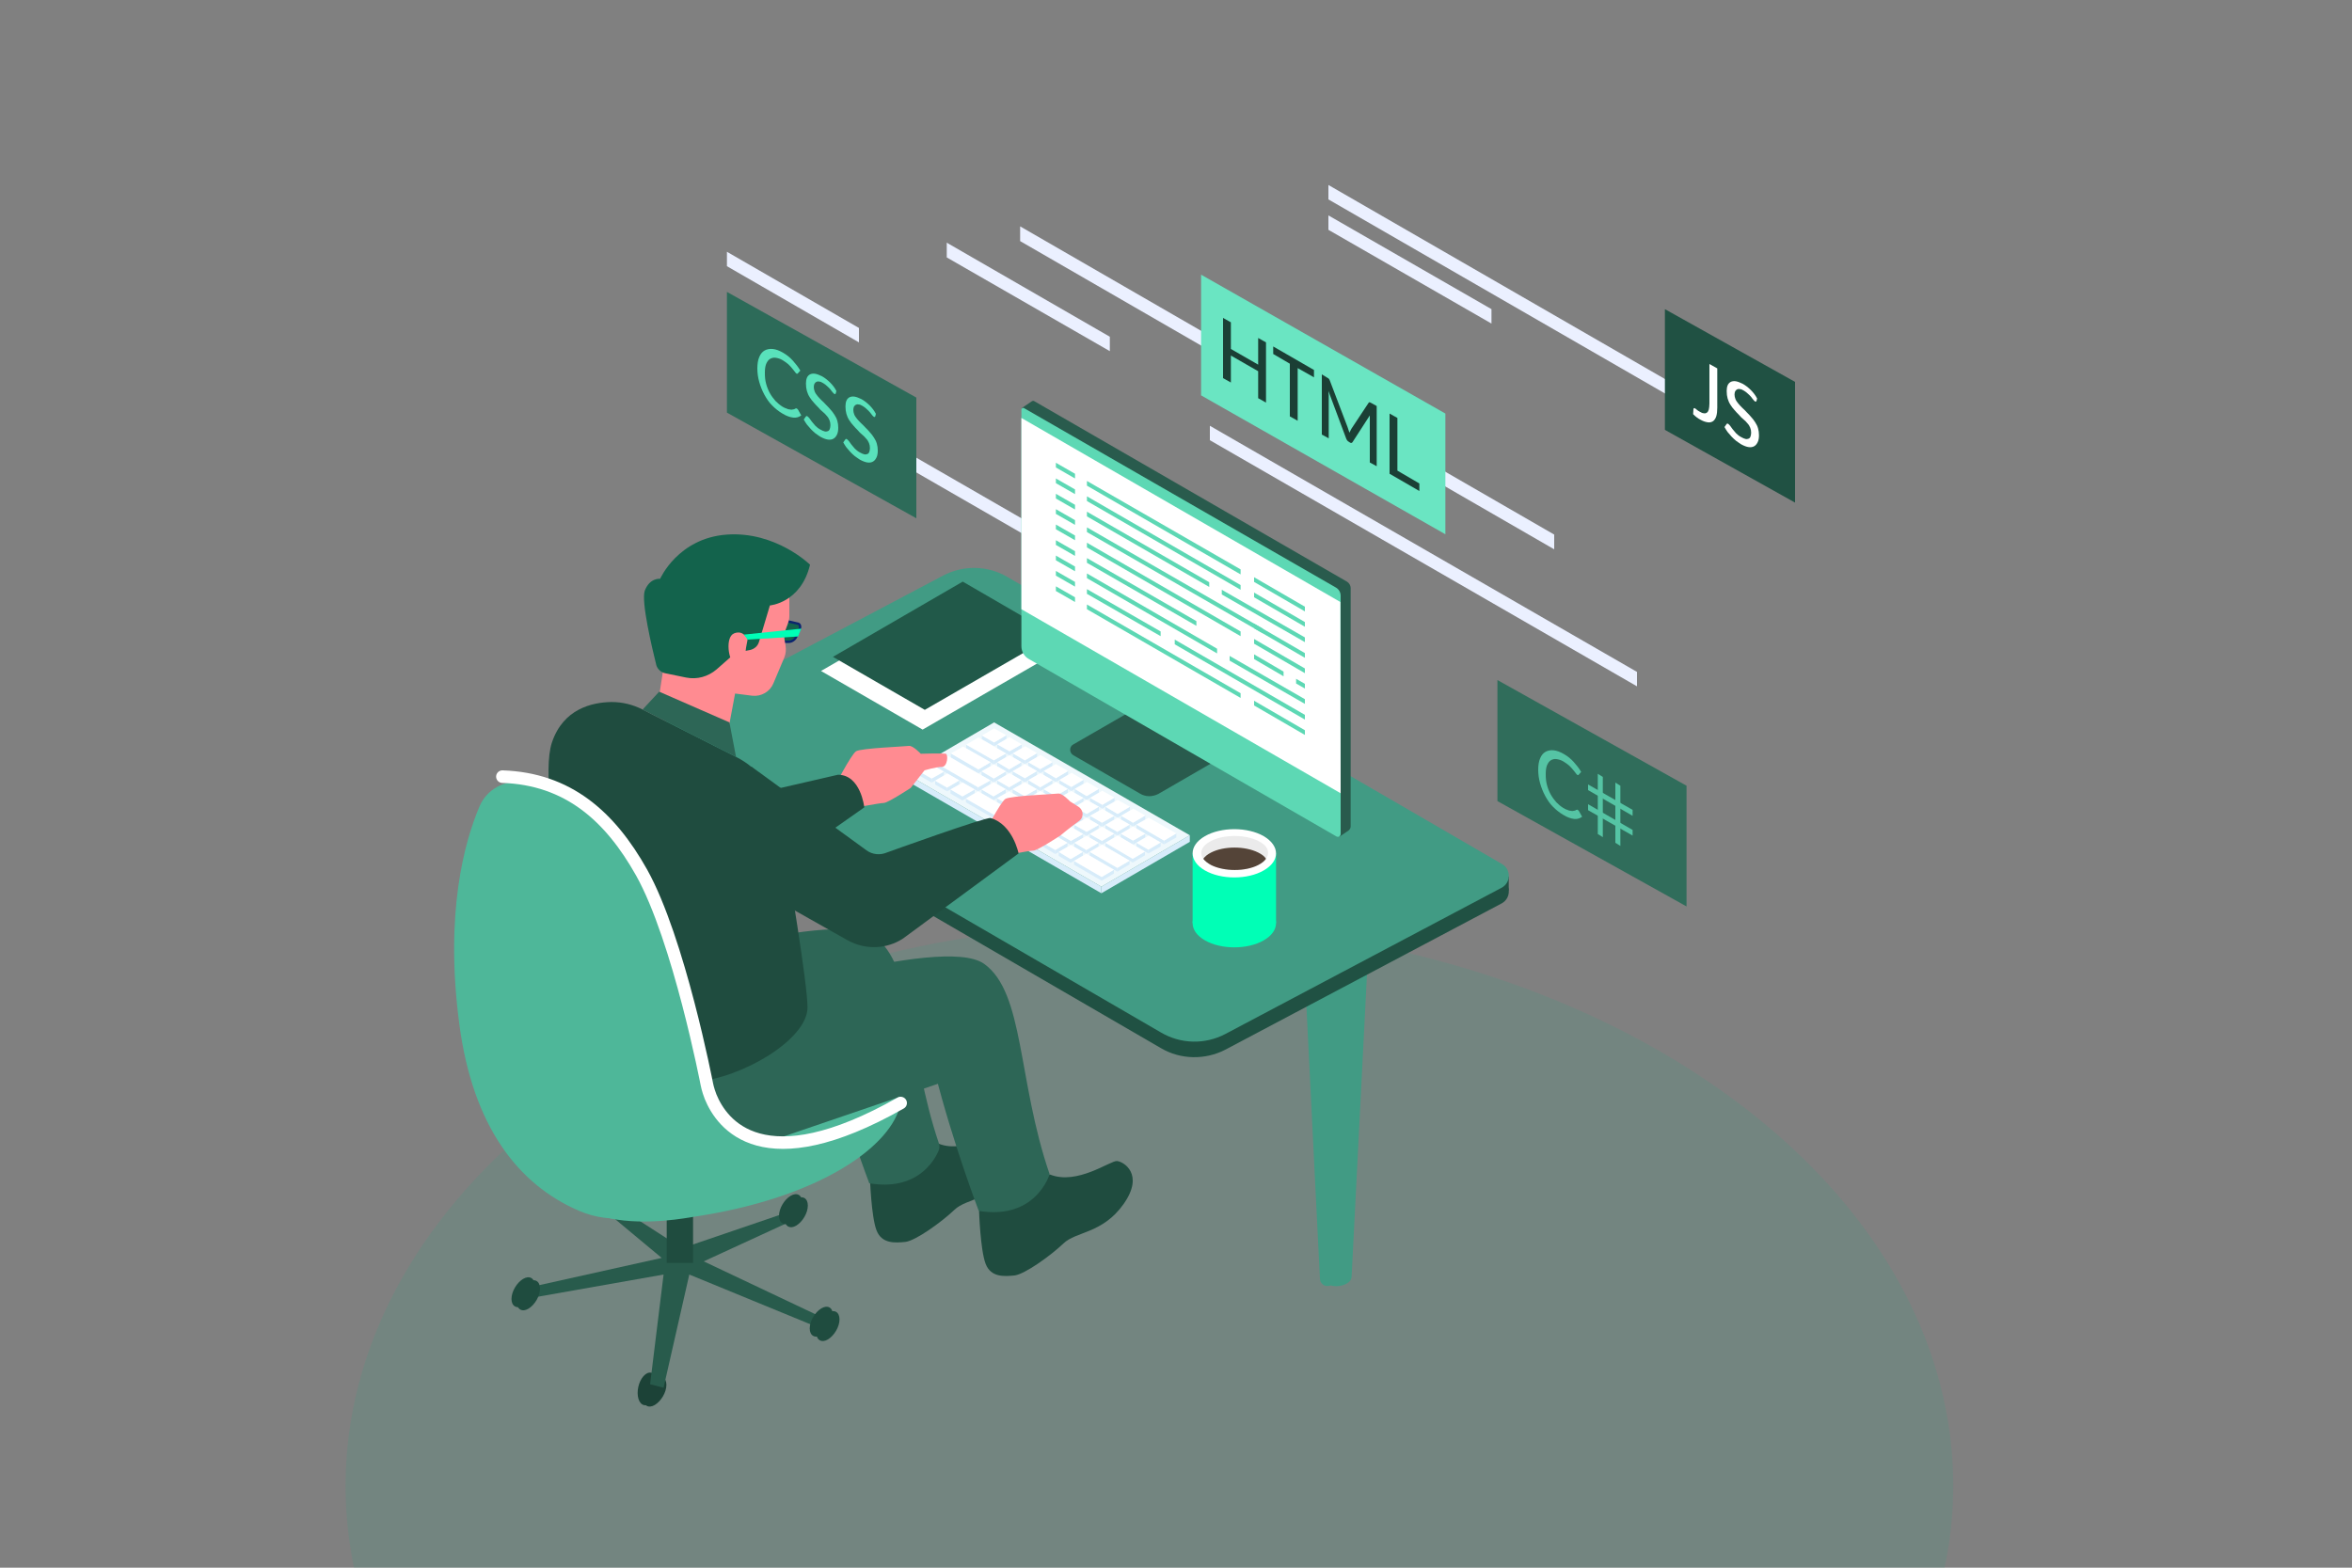 <?xml version="1.0" encoding="utf-8"?>
<!-- Generator: Adobe Illustrator 19.0.0, SVG Export Plug-In . SVG Version: 6.00 Build 0)  -->
<svg version="1.1" id="Objects" xmlns="http://www.w3.org/2000/svg" xmlns:xlink="http://www.w3.org/1999/xlink" x="0px" y="0px"
	 viewBox="0 0 750 500" enable-background="new 0 0 750 500" xml:space="preserve">
<rect x="0" y="0" width="750" height="500" fill="#808080" stroke="none"/>
<path opacity="0.2" fill="#419B84" d="M620.1,500H112.9c-11.3-54.2,12.8-111.3,72.3-153c100.1-70.1,262.4-70.1,362.5,0
	C607.3,388.7,631.5,445.8,620.1,500z"/>
<g>
	<polygon fill="#EBF0FF" points="522,218.9 385.8,140.4 385.8,135.8 522,214.3 	"/>
	<polygon fill="#EBF0FF" points="376.2,199.1 240,120.6 240,115.9 376.2,194.4 	"/>
	<polygon fill="#EBF0FF" points="569.6,147.8 423.6,63.6 423.6,59 569.6,143.2 	"/>
	<polygon fill="#EBF0FF" points="475.6,103.2 423.6,73.3 423.6,68.7 475.6,98.6 	"/>
	<polygon fill="#EBF0FF" points="353.9,112 301.9,82.1 301.9,77.4 353.9,107.4 	"/>
	<polygon fill="#EBF0FF" points="273.9,109.2 231.8,84.9 231.8,80.3 273.9,104.6 	"/>
	<polygon fill="#EBF0FF" points="495.6,175.2 325.3,76.9 325.3,72.2 495.6,170.5 	"/>
</g>
<g>
	<g>
		<path fill="#419B84" d="M415.9,307.1l5,100.8c0,0.8,0.5,1.5,1.1,1.9l0,0c1.6,1,3.7-0.1,3.7-2l0.9-100.1c0-1.2-0.9-2.3-2.1-2.4
			l-5.9-0.7C417.1,304.4,415.8,305.6,415.9,307.1z"/>
		<path fill="#419B84" d="M425.7,305.3l-2.1,103.5c0,2.1,4.5,1.6,6.1,0.4l0.3-0.2c0.6-0.4,1-1.2,1-1.9l5.1-100.3
			c0.1-1.2-0.8-2.3-1.9-2.6l-5.4-1.3C427.2,302.5,425.7,303.7,425.7,305.3z"/>
	</g>
	<g>
		<polygon fill="#205143" points="477.5,278.2 481.1,279.6 481.1,284 477.5,284 		"/>
		<path fill="#205143" d="M370.2,334.3l-164.5-95.5l95-50.2c6.4-3.4,14.2-3.3,20.5,0.4L479,280.6c2.9,1.7,2.8,5.9-0.1,7.5
			l-88.2,46.7C384.3,338.1,376.5,338,370.2,334.3z"/>
		<path fill="#419B84" d="M370.2,329.3l-164.5-95.5l95-50.2c6.4-3.4,14.2-3.3,20.5,0.4L479,275.6c2.9,1.7,2.8,5.9-0.1,7.5
			l-88.2,46.7C384.2,333.2,376.5,333,370.2,329.3z"/>
	</g>
</g>
<g>
	<polygon fill="#D7ECFA" points="379.4,266.4 379.4,268.5 351.2,284.9 351.2,282.8 	"/>
	<polygon fill="#D7ECFA" points="351.2,282.8 351.2,284.9 288.9,248.9 288.9,246.8 	"/>
	<polygon fill="#EEF8FC" points="379.4,266.4 351.2,282.8 288.9,246.8 317,230.4 	"/>
	<g>
		<g enable-background="new    ">
			<g>
				<polygon fill="#D7ECFA" points="320.9,234.5 320.9,235.8 317,238 317,236.8 				"/>
			</g>
			<g>
				<polygon fill="#D7ECFA" points="317,236.8 317,238 313.1,235.8 313.1,234.6 				"/>
			</g>
			<g>
				<polygon fill="#FFFFFF" points="320.9,234.5 317,236.8 313.1,234.6 317,232.3 				"/>
			</g>
		</g>
		<g enable-background="new    ">
			<g>
				<polygon fill="#D7ECFA" points="325.8,237.4 325.8,238.6 321.9,240.9 321.9,239.6 				"/>
			</g>
			<g>
				<polygon fill="#D7ECFA" points="321.9,239.6 321.9,240.9 318,238.7 318,237.4 				"/>
			</g>
			<g>
				<polygon fill="#FFFFFF" points="325.8,237.4 321.9,239.6 318,237.4 321.9,235.1 				"/>
			</g>
		</g>
		<g enable-background="new    ">
			<g>
				<polygon fill="#D7ECFA" points="330.7,240.2 330.7,241.5 326.8,243.7 326.8,242.5 				"/>
			</g>
			<g>
				<polygon fill="#D7ECFA" points="326.8,242.5 326.8,243.7 323,241.5 323,240.3 				"/>
			</g>
			<g>
				<polygon fill="#FFFFFF" points="330.7,240.2 326.8,242.5 323,240.3 326.9,238 				"/>
			</g>
		</g>
		<g enable-background="new    ">
			<g>
				<polygon fill="#D7ECFA" points="335.6,243.1 335.6,244.3 331.7,246.6 331.7,245.3 				"/>
			</g>
			<g>
				<polygon fill="#D7ECFA" points="331.7,245.3 331.7,246.6 327.9,244.3 327.9,243.1 				"/>
			</g>
			<g>
				<polygon fill="#FFFFFF" points="335.6,243.1 331.7,245.3 327.9,243.1 331.8,240.8 				"/>
			</g>
		</g>
		<g enable-background="new    ">
			<g>
				<polygon fill="#D7ECFA" points="340.6,245.9 340.6,247.1 336.7,249.4 336.7,248.2 				"/>
			</g>
			<g>
				<polygon fill="#D7ECFA" points="336.7,248.2 336.7,249.4 332.8,247.2 332.8,245.9 				"/>
			</g>
			<g>
				<polygon fill="#FFFFFF" points="340.6,245.9 336.7,248.2 332.8,245.9 336.7,243.7 				"/>
			</g>
		</g>
		<g enable-background="new    ">
			<g>
				<polygon fill="#D7ECFA" points="345.5,248.7 345.5,250 341.6,252.3 341.6,251 				"/>
			</g>
			<g>
				<polygon fill="#D7ECFA" points="341.6,251 341.6,252.3 337.8,250 337.8,248.8 				"/>
			</g>
			<g>
				<polygon fill="#FFFFFF" points="345.5,248.7 341.6,251 337.8,248.8 341.7,246.5 				"/>
			</g>
		</g>
		<g enable-background="new    ">
			<g>
				<polygon fill="#D7ECFA" points="350.4,251.6 350.4,252.8 346.5,255.1 346.5,253.9 				"/>
			</g>
			<g>
				<polygon fill="#D7ECFA" points="346.5,253.9 346.5,255.1 342.7,252.9 342.7,251.6 				"/>
			</g>
			<g>
				<polygon fill="#FFFFFF" points="350.4,251.6 346.5,253.9 342.7,251.6 346.6,249.4 				"/>
			</g>
		</g>
		<g enable-background="new    ">
			<g>
				<polygon fill="#D7ECFA" points="355.4,254.4 355.4,255.7 351.5,257.9 351.5,256.7 				"/>
			</g>
			<g>
				<polygon fill="#D7ECFA" points="351.5,256.7 351.5,257.9 347.6,255.7 347.6,254.5 				"/>
			</g>
			<g>
				<polygon fill="#FFFFFF" points="355.4,254.4 351.5,256.7 347.6,254.5 351.5,252.2 				"/>
			</g>
		</g>
		<g enable-background="new    ">
			<g>
				<polygon fill="#D7ECFA" points="360.3,257.3 360.3,258.5 356.4,260.8 356.4,259.6 				"/>
			</g>
			<g>
				<polygon fill="#D7ECFA" points="356.4,259.6 356.4,260.8 352.5,258.6 352.5,257.3 				"/>
			</g>
			<g>
				<polygon fill="#FFFFFF" points="360.3,257.3 356.4,259.6 352.5,257.3 356.4,255.1 				"/>
			</g>
		</g>
		<g enable-background="new    ">
			<g>
				<polygon fill="#D7ECFA" points="365.2,260.1 365.2,261.4 361.3,263.6 361.3,262.4 				"/>
			</g>
			<g>
				<polygon fill="#D7ECFA" points="361.3,262.4 361.3,263.6 357.5,261.4 357.5,260.2 				"/>
			</g>
			<g>
				<polygon fill="#FFFFFF" points="365.2,260.1 361.3,262.4 357.5,260.2 361.4,257.9 				"/>
			</g>
		</g>
		<g enable-background="new    ">
			<g>
				<polygon fill="#D7ECFA" points="375.1,265.8 375.1,267.1 371.2,269.3 371.2,268.1 				"/>
			</g>
			<g>
				<polygon fill="#D7ECFA" points="371.2,268.1 371.2,269.3 362.4,264.3 362.4,263 				"/>
			</g>
			<g>
				<polygon fill="#FFFFFF" points="375.1,265.8 371.2,268.1 362.4,263 366.3,260.8 				"/>
			</g>
		</g>
		<g enable-background="new    ">
			<g>
				<polygon fill="#D7ECFA" points="320.8,240.3 320.8,241.5 316.9,243.8 316.9,242.5 				"/>
			</g>
			<g>
				<polygon fill="#D7ECFA" points="316.9,242.5 316.9,243.8 308.1,238.7 308.1,237.5 				"/>
			</g>
			<g>
				<polygon fill="#FFFFFF" points="320.8,240.3 316.9,242.5 308.1,237.5 312,235.2 				"/>
			</g>
		</g>
		<g enable-background="new    ">
			<g>
				<polygon fill="#D7ECFA" points="325.7,243.1 325.7,244.3 321.8,246.6 321.8,245.4 				"/>
			</g>
			<g>
				<polygon fill="#D7ECFA" points="321.8,245.4 321.8,246.6 318,244.4 318,243.1 				"/>
			</g>
			<g>
				<polygon fill="#FFFFFF" points="325.7,243.1 321.8,245.4 318,243.1 321.9,240.9 				"/>
			</g>
		</g>
		<g enable-background="new    ">
			<g>
				<polygon fill="#D7ECFA" points="330.7,245.9 330.7,247.2 326.8,249.5 326.8,248.2 				"/>
			</g>
			<g>
				<polygon fill="#D7ECFA" points="326.8,248.2 326.8,249.5 322.9,247.2 322.9,246 				"/>
			</g>
			<g>
				<polygon fill="#FFFFFF" points="330.7,245.9 326.8,248.2 322.9,246 326.8,243.7 				"/>
			</g>
		</g>
		<g enable-background="new    ">
			<g>
				<polygon fill="#D7ECFA" points="335.6,248.8 335.6,250 331.7,252.3 331.7,251.1 				"/>
			</g>
			<g>
				<polygon fill="#D7ECFA" points="331.7,251.1 331.7,252.3 327.9,250.1 327.9,248.8 				"/>
			</g>
			<g>
				<polygon fill="#FFFFFF" points="335.6,248.8 331.7,251.1 327.9,248.8 331.8,246.6 				"/>
			</g>
		</g>
		<g enable-background="new    ">
			<g>
				<polygon fill="#D7ECFA" points="340.5,251.6 340.5,252.9 336.6,255.1 336.6,253.9 				"/>
			</g>
			<g>
				<polygon fill="#D7ECFA" points="336.6,253.9 336.6,255.1 332.8,252.9 332.8,251.7 				"/>
			</g>
			<g>
				<polygon fill="#FFFFFF" points="340.5,251.6 336.6,253.9 332.8,251.7 336.7,249.4 				"/>
			</g>
		</g>
		<g enable-background="new    ">
			<g>
				<polygon fill="#D7ECFA" points="345.5,254.5 345.5,255.7 341.6,258 341.6,256.7 				"/>
			</g>
			<g>
				<polygon fill="#D7ECFA" points="341.6,256.7 341.6,258 337.7,255.8 337.7,254.5 				"/>
			</g>
			<g>
				<polygon fill="#FFFFFF" points="345.5,254.5 341.6,256.7 337.7,254.5 341.6,252.3 				"/>
			</g>
		</g>
		<g enable-background="new    ">
			<g>
				<polygon fill="#D7ECFA" points="350.4,257.3 350.4,258.6 346.5,260.8 346.5,259.6 				"/>
			</g>
			<g>
				<polygon fill="#D7ECFA" points="346.5,259.6 346.5,260.8 342.6,258.6 342.6,257.4 				"/>
			</g>
			<g>
				<polygon fill="#FFFFFF" points="350.4,257.3 346.5,259.6 342.6,257.4 346.5,255.1 				"/>
			</g>
		</g>
		<g enable-background="new    ">
			<g>
				<polygon fill="#D7ECFA" points="355.3,260.2 355.3,261.4 351.4,263.7 351.4,262.4 				"/>
			</g>
			<g>
				<polygon fill="#D7ECFA" points="351.4,262.4 351.4,263.7 347.6,261.5 347.6,260.2 				"/>
			</g>
			<g>
				<polygon fill="#FFFFFF" points="355.3,260.2 351.4,262.4 347.6,260.2 351.5,258 				"/>
			</g>
		</g>
		<g enable-background="new    ">
			<g>
				<polygon fill="#D7ECFA" points="360.2,263 360.2,264.3 356.3,266.5 356.3,265.3 				"/>
			</g>
			<g>
				<polygon fill="#D7ECFA" points="356.3,265.3 356.3,266.5 352.5,264.3 352.5,263.1 				"/>
			</g>
			<g>
				<polygon fill="#FFFFFF" points="360.2,263 356.3,265.3 352.5,263.1 356.4,260.8 				"/>
			</g>
		</g>
		<g enable-background="new    ">
			<g>
				<polygon fill="#D7ECFA" points="365.2,265.9 365.2,267.1 361.3,269.4 361.3,268.1 				"/>
			</g>
			<g>
				<polygon fill="#D7ECFA" points="361.3,268.1 361.3,269.4 357.4,267.1 357.4,265.9 				"/>
			</g>
			<g>
				<polygon fill="#FFFFFF" points="365.2,265.9 361.3,268.1 357.4,265.9 361.3,263.6 				"/>
			</g>
		</g>
		<g enable-background="new    ">
			<g>
				<polygon fill="#D7ECFA" points="370.1,268.7 370.1,270 366.2,272.2 366.2,271 				"/>
			</g>
			<g>
				<polygon fill="#D7ECFA" points="366.2,271 366.2,272.2 362.4,270 362.4,268.8 				"/>
			</g>
			<g>
				<polygon fill="#FFFFFF" points="370.1,268.7 366.2,271 362.4,268.8 366.3,266.5 				"/>
			</g>
		</g>
		<g enable-background="new    ">
			<g>
				<polygon fill="#D7ECFA" points="315.9,243.1 315.8,244.4 311.9,246.7 312,245.4 				"/>
			</g>
			<g>
				<polygon fill="#D7ECFA" points="312,245.4 311.9,246.7 303.2,241.6 303.2,240.3 				"/>
			</g>
			<g>
				<polygon fill="#FFFFFF" points="315.9,243.1 312,245.4 303.2,240.3 307.1,238.1 				"/>
			</g>
		</g>
		<g enable-background="new    ">
			<g>
				<polygon fill="#D7ECFA" points="320.8,246 320.8,247.2 316.9,249.5 316.9,248.3 				"/>
			</g>
			<g>
				<polygon fill="#D7ECFA" points="316.9,248.3 316.9,249.5 313,247.3 313,246 				"/>
			</g>
			<g>
				<polygon fill="#FFFFFF" points="320.8,246 316.9,248.3 313,246 316.9,243.8 				"/>
			</g>
		</g>
		<g enable-background="new    ">
			<g>
				<polygon fill="#D7ECFA" points="325.7,248.8 325.7,250.1 321.8,252.3 321.8,251.1 				"/>
			</g>
			<g>
				<polygon fill="#D7ECFA" points="321.8,251.1 321.8,252.3 318,250.1 318,248.9 				"/>
			</g>
			<g>
				<polygon fill="#FFFFFF" points="325.7,248.8 321.8,251.1 318,248.9 321.9,246.6 				"/>
			</g>
		</g>
		<g enable-background="new    ">
			<g>
				<polygon fill="#D7ECFA" points="330.6,251.7 330.6,252.9 326.7,255.2 326.7,253.9 				"/>
			</g>
			<g>
				<polygon fill="#D7ECFA" points="326.7,253.9 326.7,255.2 322.9,253 322.9,251.7 				"/>
			</g>
			<g>
				<polygon fill="#FFFFFF" points="330.6,251.7 326.7,253.9 322.9,251.7 326.8,249.5 				"/>
			</g>
		</g>
		<g enable-background="new    ">
			<g>
				<polygon fill="#D7ECFA" points="335.6,254.5 335.6,255.8 331.7,258 331.7,256.8 				"/>
			</g>
			<g>
				<polygon fill="#D7ECFA" points="331.7,256.8 331.7,258 327.8,255.8 327.8,254.6 				"/>
			</g>
			<g>
				<polygon fill="#FFFFFF" points="335.6,254.5 331.7,256.8 327.8,254.6 331.7,252.3 				"/>
			</g>
		</g>
		<g enable-background="new    ">
			<g>
				<polygon fill="#D7ECFA" points="340.5,257.4 340.5,258.6 336.6,260.9 336.6,259.6 				"/>
			</g>
			<g>
				<polygon fill="#D7ECFA" points="336.6,259.6 336.6,260.9 332.7,258.7 332.7,257.4 				"/>
			</g>
			<g>
				<polygon fill="#FFFFFF" points="340.5,257.4 336.6,259.6 332.7,257.4 336.6,255.1 				"/>
			</g>
		</g>
		<g enable-background="new    ">
			<g>
				<polygon fill="#D7ECFA" points="345.4,260.2 345.4,261.5 341.5,263.7 341.5,262.5 				"/>
			</g>
			<g>
				<polygon fill="#D7ECFA" points="341.5,262.5 341.5,263.7 337.7,261.5 337.7,260.3 				"/>
			</g>
			<g>
				<polygon fill="#FFFFFF" points="345.4,260.2 341.5,262.5 337.7,260.3 341.6,258 				"/>
			</g>
		</g>
		<g enable-background="new    ">
			<g>
				<polygon fill="#D7ECFA" points="350.4,263.1 350.3,264.3 346.4,266.6 346.5,265.3 				"/>
			</g>
			<g>
				<polygon fill="#D7ECFA" points="346.5,265.3 346.4,266.6 342.6,264.3 342.6,263.1 				"/>
			</g>
			<g>
				<polygon fill="#FFFFFF" points="350.4,263.1 346.5,265.3 342.6,263.1 346.5,260.8 				"/>
			</g>
		</g>
		<g enable-background="new    ">
			<g>
				<polygon fill="#D7ECFA" points="355.3,265.9 355.3,267.1 351.4,269.4 351.4,268.2 				"/>
			</g>
			<g>
				<polygon fill="#D7ECFA" points="351.4,268.2 351.4,269.4 347.5,267.2 347.5,266 				"/>
			</g>
			<g>
				<polygon fill="#FFFFFF" points="355.3,265.9 351.4,268.2 347.5,266 351.4,263.7 				"/>
			</g>
		</g>
		<g enable-background="new    ">
			<g>
				<polygon fill="#D7ECFA" points="365.1,271.6 365.1,272.8 361.2,275.1 361.2,273.9 				"/>
			</g>
			<g>
				<polygon fill="#D7ECFA" points="361.2,273.9 361.2,275.1 352.5,270 352.5,268.8 				"/>
			</g>
			<g>
				<polygon fill="#FFFFFF" points="365.1,271.6 361.2,273.9 352.5,268.8 356.4,266.5 				"/>
			</g>
		</g>
		<g enable-background="new    ">
			<g>
				<polygon fill="#D7ECFA" points="315.8,248.9 315.8,250.1 311.9,252.4 311.9,251.1 				"/>
			</g>
			<g>
				<polygon fill="#D7ECFA" points="311.9,251.1 311.9,252.4 298.2,244.5 298.2,243.2 				"/>
			</g>
			<g>
				<polygon fill="#FFFFFF" points="315.8,248.9 311.9,251.1 298.2,243.2 302.1,241 				"/>
			</g>
		</g>
		<g enable-background="new    ">
			<g>
				<polygon fill="#D7ECFA" points="320.7,251.7 320.7,253 316.8,255.2 316.8,254 				"/>
			</g>
			<g>
				<polygon fill="#D7ECFA" points="316.8,254 316.8,255.2 313,253 313,251.8 				"/>
			</g>
			<g>
				<polygon fill="#FFFFFF" points="320.7,251.7 316.8,254 313,251.8 316.9,249.5 				"/>
			</g>
		</g>
		<g enable-background="new    ">
			<g>
				<polygon fill="#D7ECFA" points="325.7,254.6 325.7,255.8 321.8,258.1 321.8,256.8 				"/>
			</g>
			<g>
				<polygon fill="#D7ECFA" points="321.8,256.8 321.8,258.1 317.9,255.9 317.9,254.6 				"/>
			</g>
			<g>
				<polygon fill="#FFFFFF" points="325.7,254.6 321.8,256.8 317.9,254.6 321.8,252.4 				"/>
			</g>
		</g>
		<g enable-background="new    ">
			<g>
				<polygon fill="#D7ECFA" points="330.6,257.4 330.6,258.7 326.7,260.9 326.7,259.7 				"/>
			</g>
			<g>
				<polygon fill="#D7ECFA" points="326.7,259.7 326.7,260.9 322.8,258.7 322.8,257.5 				"/>
			</g>
			<g>
				<polygon fill="#FFFFFF" points="330.6,257.4 326.7,259.7 322.8,257.5 326.7,255.2 				"/>
			</g>
		</g>
		<g enable-background="new    ">
			<g>
				<polygon fill="#D7ECFA" points="335.5,260.3 335.5,261.5 331.6,263.8 331.6,262.5 				"/>
			</g>
			<g>
				<polygon fill="#D7ECFA" points="331.6,262.5 331.6,263.8 327.8,261.6 327.8,260.3 				"/>
			</g>
			<g>
				<polygon fill="#FFFFFF" points="335.5,260.3 331.6,262.5 327.8,260.3 331.7,258 				"/>
			</g>
		</g>
		<g enable-background="new    ">
			<g>
				<polygon fill="#D7ECFA" points="340.4,263.1 340.4,264.4 336.5,266.6 336.5,265.4 				"/>
			</g>
			<g>
				<polygon fill="#D7ECFA" points="336.5,265.4 336.5,266.6 332.7,264.4 332.7,263.2 				"/>
			</g>
			<g>
				<polygon fill="#FFFFFF" points="340.4,263.1 336.5,265.4 332.7,263.2 336.6,260.9 				"/>
			</g>
		</g>
		<g enable-background="new    ">
			<g>
				<polygon fill="#D7ECFA" points="345.4,266 345.4,267.2 341.5,269.5 341.5,268.2 				"/>
			</g>
			<g>
				<polygon fill="#D7ECFA" points="341.5,268.2 341.5,269.5 337.6,267.2 337.6,266 				"/>
			</g>
			<g>
				<polygon fill="#FFFFFF" points="345.4,266 341.5,268.2 337.6,266 341.5,263.7 				"/>
			</g>
		</g>
		<g enable-background="new    ">
			<g>
				<polygon fill="#D7ECFA" points="350.3,268.8 350.3,270 346.4,272.3 346.4,271.1 				"/>
			</g>
			<g>
				<polygon fill="#D7ECFA" points="346.4,271.1 346.4,272.3 342.5,270.1 342.6,268.8 				"/>
			</g>
			<g>
				<polygon fill="#FFFFFF" points="350.3,268.8 346.4,271.1 342.6,268.8 346.5,266.6 				"/>
			</g>
		</g>
		<g enable-background="new    ">
			<g>
				<polygon fill="#D7ECFA" points="360.2,274.5 360.2,275.7 356.3,278 356.3,276.8 				"/>
			</g>
			<g>
				<polygon fill="#D7ECFA" points="356.3,276.8 356.3,278 347.5,272.9 347.5,271.7 				"/>
			</g>
			<g>
				<polygon fill="#FFFFFF" points="360.2,274.5 356.3,276.8 347.5,271.7 351.4,269.4 				"/>
			</g>
		</g>
		<g enable-background="new    ">
			<g>
				<polygon fill="#D7ECFA" points="301,246.1 301,247.3 297.1,249.6 297.1,248.3 				"/>
			</g>
			<g>
				<polygon fill="#D7ECFA" points="297.1,248.3 297.1,249.6 293.2,247.4 293.2,246.1 				"/>
			</g>
			<g>
				<polygon fill="#FFFFFF" points="301,246.1 297.1,248.3 293.2,246.1 297.1,243.9 				"/>
			</g>
		</g>
		<g enable-background="new    ">
			<g>
				<polygon fill="#D7ECFA" points="305.9,248.9 305.9,250.2 302,252.4 302,251.2 				"/>
			</g>
			<g>
				<polygon fill="#D7ECFA" points="302,251.2 302,252.4 298.2,250.2 298.2,249 				"/>
			</g>
			<g>
				<polygon fill="#FFFFFF" points="305.9,248.9 302,251.2 298.2,249 302.1,246.7 				"/>
			</g>
		</g>
		<g enable-background="new    ">
			<g>
				<polygon fill="#D7ECFA" points="310.8,251.8 310.8,253 306.9,255.3 306.9,254 				"/>
			</g>
			<g>
				<polygon fill="#D7ECFA" points="306.9,254 306.9,255.3 303.1,253.1 303.1,251.8 				"/>
			</g>
			<g>
				<polygon fill="#FFFFFF" points="310.8,251.8 306.9,254 303.1,251.8 307,249.6 				"/>
			</g>
		</g>
		<g enable-background="new    ">
			<g>
				<polygon fill="#D7ECFA" points="335.5,266 335.5,267.2 331.6,269.5 331.6,268.3 				"/>
			</g>
			<g>
				<polygon fill="#D7ECFA" points="331.6,268.3 331.6,269.5 308,255.9 308,254.7 				"/>
			</g>
			<g>
				<polygon fill="#FFFFFF" points="335.5,266 331.6,268.3 308,254.7 311.9,252.4 				"/>
			</g>
		</g>
		<g enable-background="new    ">
			<g>
				<polygon fill="#D7ECFA" points="340.4,268.8 340.4,270.1 336.5,272.4 336.5,271.1 				"/>
			</g>
			<g>
				<polygon fill="#D7ECFA" points="336.5,271.1 336.5,272.4 332.7,270.1 332.7,268.9 				"/>
			</g>
			<g>
				<polygon fill="#FFFFFF" points="340.4,268.8 336.5,271.1 332.7,268.9 336.6,266.6 				"/>
			</g>
		</g>
		<g enable-background="new    ">
			<g>
				<polygon fill="#D7ECFA" points="345.3,271.7 345.3,272.9 341.4,275.2 341.4,274 				"/>
			</g>
			<g>
				<polygon fill="#D7ECFA" points="341.4,274 341.4,275.2 337.6,273 337.6,271.7 				"/>
			</g>
			<g>
				<polygon fill="#FFFFFF" points="345.3,271.7 341.4,274 337.6,271.7 341.5,269.5 				"/>
			</g>
		</g>
		<g enable-background="new    ">
			<g>
				<polygon fill="#D7ECFA" points="355.2,277.4 355.2,278.6 351.3,280.9 351.3,279.7 				"/>
			</g>
			<g>
				<polygon fill="#D7ECFA" points="351.3,279.7 351.3,280.9 342.5,275.8 342.5,274.6 				"/>
			</g>
			<g>
				<polygon fill="#FFFFFF" points="355.2,277.4 351.3,279.7 342.5,274.6 346.4,272.3 				"/>
			</g>
		</g>
	</g>
</g>
<g>
	<path fill="#00FFB6" d="M403,299.9c-5.2,3-13.6,3-18.8,0c-5.2-3-5.2-7.9,0-10.9c5.2-3,13.6-3,18.8,0
		C408.2,292,408.2,296.9,403,299.9z"/>
	<rect x="380.3" y="272.2" fill="#00FFB6" width="26.6" height="22.2"/>
	<path fill="#FFFFFF" d="M403,277.6c-5.2,3-13.6,3-18.8,0c-5.2-3-5.2-7.9,0-10.9c5.2-3,13.6-3,18.8,0
		C408.2,269.8,408.2,274.6,403,277.6z"/>
	<path fill="#EBEBEB" d="M403.7,273.9c-0.5,0.7-1.3,1.4-2.5,2c-4.1,2.1-10.8,2.1-15,0c-1.1-0.6-2-1.3-2.5-2
		c-1.4-1.9-0.5-4.2,2.5-5.7c4.1-2.1,10.8-2.1,15,0C404.3,269.7,405.1,271.9,403.7,273.9z"/>
	<path fill="#544438" d="M403.7,273.9c-0.5,0.7-1.3,1.4-2.5,2c-4.1,2.1-10.8,2.1-15,0c-1.1-0.6-2-1.3-2.5-2c0.5-0.7,1.3-1.4,2.5-2
		c4.1-2.1,10.8-2.1,15,0C402.4,272.5,403.2,273.1,403.7,273.9z"/>
</g>
<g>
	<polygon fill="#FFFFFF" points="294.2,232.7 261.8,214 307.7,187.5 340.1,206.2 	"/>
	<polygon fill="#215949" points="294.9,226.4 265.6,209.5 307,185.5 336.3,202.5 	"/>
</g>
<g>
	<polygon fill="#419B84" points="360.7,169.8 360.7,174.8 372.1,181.2 372.1,175.5 	"/>
	<g>
		<path fill="#295B4D" d="M363.5,253.1l-21.2-12.2c-1.4-0.8-1.4-2.8,0-3.5l24.1-13.9l27.2,15.7l-24.2,14
			C367.5,254.2,365.3,254.2,363.5,253.1z"/>
		<g>
			<path fill="#295B4D" d="M329,128l-3.1,2.1l3,76.6l98.3,60.1l2.8-1.9c0.4-0.3,0.7-0.8,0.7-1.3v-76c0-0.9-0.5-1.7-1.2-2.1
				L329.9,128C329.6,127.8,329.3,127.8,329,128z"/>
			<g>
				<path fill="#5DD8B4" d="M426,187.4c0.9,0.5,1.5,1.5,1.5,2.6v76c0,0.7-0.7,1.1-1.3,0.8l-98.1-56.6c-1.5-0.8-2.4-2.4-2.4-4.1
					v-75.4c0-0.5,0.5-0.8,0.9-0.5"/>
				<polygon fill="#FFFFFF" points="325.7,194.3 325.7,133.3 427.4,192 427.5,253 				"/>
				<polygon fill="#5DD8B4" points="342.8,152.6 336.7,149.1 336.7,147.6 342.8,151.1 				"/>
				<polygon fill="#5DD8B4" points="395.6,183.2 346.6,154.9 346.6,153.4 395.6,181.6 				"/>
				<polygon fill="#5DD8B4" points="416.1,195 399.9,185.6 399.9,184.1 416.1,193.5 				"/>
				<polygon fill="#5DD8B4" points="342.8,157.6 336.7,154.1 336.7,152.6 342.8,156.1 				"/>
				<polygon fill="#5DD8B4" points="395.6,188.1 346.6,159.8 346.6,158.3 395.6,186.6 				"/>
				<polygon fill="#5DD8B4" points="416.1,199.9 399.9,190.5 399.9,189 416.1,198.4 				"/>
				<polygon fill="#5DD8B4" points="342.8,162.5 336.7,159 336.7,157.5 342.8,161 				"/>
				<polygon fill="#5DD8B4" points="385.6,187.2 346.6,164.7 346.6,163.2 385.6,185.7 				"/>
				<polygon fill="#5DD8B4" points="416.1,204.8 389.6,189.6 389.6,188.1 416.1,203.3 				"/>
				<polygon fill="#5DD8B4" points="342.8,167.4 336.7,163.9 336.7,162.4 342.8,165.9 				"/>
				<polygon fill="#5DD8B4" points="402.7,202 346.6,169.7 346.6,168.2 402.7,200.5 				"/>
				<polygon fill="#5DD8B4" points="416.1,209.8 399.9,200.4 399.9,198.9 416.1,208.3 				"/>
				<polygon fill="#5DD8B4" points="342.8,172.3 336.7,168.8 336.7,167.3 342.8,170.8 				"/>
				<polygon fill="#5DD8B4" points="395.6,202.9 346.6,174.6 346.6,173.1 395.6,201.4 				"/>
				<polygon fill="#5DD8B4" points="416.1,214.7 399.9,205.3 399.9,203.8 416.1,213.2 				"/>
				<polygon fill="#5DD8B4" points="342.8,177.3 336.7,173.8 336.7,172.3 342.8,175.8 				"/>
				<polygon fill="#5DD8B4" points="381.5,199.6 346.6,179.5 346.6,178 381.5,198.1 				"/>
				<polygon fill="#5DD8B4" points="416.1,219.6 413.3,218 413.3,216.5 416.1,218.1 				"/>
				<polygon fill="#5DD8B4" points="409.3,215.7 399.9,210.2 399.9,208.7 409.3,214.2 				"/>
				<polygon fill="#5DD8B4" points="342.8,182.2 336.7,178.7 336.7,177.2 342.8,180.7 				"/>
				<polygon fill="#5DD8B4" points="388.1,208.4 346.6,184.4 346.6,182.9 388.1,206.9 				"/>
				<polygon fill="#5DD8B4" points="416.1,224.5 392.1,210.7 392.1,209.2 416.1,223 				"/>
				<polygon fill="#5DD8B4" points="342.8,187.1 336.7,183.6 336.7,182.1 342.8,185.6 				"/>
				<polygon fill="#5DD8B4" points="370.1,202.9 346.6,189.4 346.6,187.9 370.1,201.4 				"/>
				<polygon fill="#5DD8B4" points="416.1,229.5 374.6,205.5 374.6,204 416.1,228 				"/>
				<polygon fill="#5DD8B4" points="342.8,192 336.7,188.5 336.7,187 342.8,190.5 				"/>
				<polygon fill="#5DD8B4" points="395.6,222.6 346.6,194.3 346.6,192.8 395.6,221.1 				"/>
				<polygon fill="#5DD8B4" points="416.1,234.4 399.9,225 399.9,223.5 416.1,232.9 				"/>
			</g>
		</g>
	</g>
</g>
<g>
	<polygon fill="#6AE5C2" points="460.9,170.4 383,126.1 383,87.6 460.9,131.9 	"/>
	<g>
		<path fill="#1B3F35" d="M403.7,109.2v19.2l-2.5-1.4v-8.6l-8.7-5v8.6l-2.5-1.4v-19.2l2.5,1.4v8.5l8.7,5v-8.5L403.7,109.2z"/>
		<path fill="#1B3F35" d="M419.1,120.4l-5.3-3v16.8l-2.5-1.4V116l-5.3-3.1v-2.4l13,7.5V120.4z"/>
		<path fill="#1B3F35" d="M439,129.5v19.2l-2.2-1.2v-13.7c0-0.2,0-0.4,0-0.6c0-0.2,0-0.5,0-0.7l-5.5,8.5c-0.2,0.3-0.5,0.4-0.9,0.1
			l-0.3-0.2c-0.4-0.2-0.7-0.6-0.9-1.2l-5.6-15c0,0.5,0.1,1,0.1,1.4v13.7l-2.2-1.2v-19.2l1.8,1.1c0.2,0.1,0.4,0.2,0.5,0.4
			c0.1,0.1,0.2,0.3,0.3,0.6l5.6,14.7c0.1,0.3,0.2,0.6,0.3,0.9c0.1,0.3,0.2,0.6,0.3,0.9c0.2-0.4,0.4-0.8,0.6-1.2l5.5-8.3
			c0.1-0.2,0.2-0.2,0.3-0.2c0.1,0,0.3,0.1,0.5,0.2L439,129.5z"/>
		<path fill="#1B3F35" d="M452.6,154.2v2.4l-9.5-5.5v-19.2l2.5,1.4v16.8L452.6,154.2z"/>
	</g>
</g>
<g>
	<polygon fill="#2D6B59" points="292.2,165.3 231.8,131.6 231.8,93.1 292.2,126.8 	"/>
	<g>
		<path fill="#59E2BB" d="M254.1,130.3c0.1,0.1,0.3,0.2,0.4,0.4l1,1.8c-0.7,0.5-1.5,0.8-2.5,0.7c-1-0.1-2.2-0.5-3.5-1.3
			c-1.2-0.7-2.3-1.6-3.3-2.6c-1-1-1.8-2.2-2.5-3.5c-0.7-1.3-1.2-2.6-1.6-4c-0.4-1.4-0.6-2.9-0.6-4.3c0-1.4,0.2-2.7,0.6-3.6
			c0.4-1,1-1.7,1.7-2.1c0.7-0.4,1.6-0.6,2.6-0.5c1,0.1,2.1,0.5,3.3,1.2c1.2,0.7,2.2,1.5,3.1,2.5c0.9,1,1.7,2,2.4,3.2l-0.8,0.9
			c-0.1,0.1-0.1,0.1-0.2,0.1c-0.1,0-0.2,0-0.3-0.1c-0.1-0.1-0.3-0.3-0.5-0.6c-0.2-0.3-0.5-0.6-0.8-1c-0.3-0.4-0.7-0.8-1.2-1.3
			c-0.5-0.4-1.1-0.9-1.8-1.3c-0.8-0.5-1.6-0.7-2.3-0.8c-0.7-0.1-1.3,0.1-1.8,0.4c-0.5,0.3-0.9,0.9-1.2,1.6c-0.3,0.8-0.4,1.7-0.4,2.9
			c0,1.2,0.1,2.3,0.4,3.4c0.3,1.1,0.7,2.1,1.2,3c0.5,0.9,1.1,1.7,1.8,2.5c0.7,0.7,1.4,1.3,2.2,1.8c0.5,0.3,0.9,0.5,1.3,0.6
			c0.4,0.2,0.7,0.3,1.1,0.3c0.3,0.1,0.6,0.1,0.9,0c0.3,0,0.6-0.1,0.8-0.3c0.1,0,0.1,0,0.2,0C253.9,130.2,254,130.2,254.1,130.3z"/>
		<path fill="#59E2BB" d="M266.5,125.5c-0.1,0.1-0.2,0.2-0.2,0.2c-0.1,0-0.2,0-0.3-0.1c-0.1-0.1-0.3-0.2-0.5-0.5
			c-0.2-0.2-0.4-0.5-0.7-0.9c-0.3-0.3-0.6-0.7-1-1c-0.4-0.4-0.8-0.7-1.3-1c-0.5-0.3-0.9-0.5-1.3-0.5c-0.4-0.1-0.7,0-0.9,0.1
			c-0.2,0.1-0.4,0.3-0.6,0.6c-0.1,0.3-0.2,0.6-0.2,1c0,0.5,0.1,1,0.3,1.5c0.2,0.5,0.5,0.9,0.9,1.4c0.4,0.5,0.8,0.9,1.3,1.4
			c0.5,0.5,1,0.9,1.4,1.4c0.5,0.5,1,1,1.4,1.5c0.5,0.5,0.9,1.1,1.3,1.7c0.4,0.6,0.7,1.2,0.9,1.9c0.2,0.7,0.3,1.4,0.3,2.2
			c0,0.8-0.1,1.6-0.4,2.2c-0.3,0.6-0.6,1-1.1,1.3c-0.5,0.3-1.1,0.4-1.8,0.3c-0.7-0.1-1.5-0.4-2.4-0.9c-0.5-0.3-1-0.7-1.6-1.1
			c-0.5-0.4-1-0.9-1.4-1.3c-0.4-0.5-0.9-1-1.3-1.5c-0.4-0.5-0.7-1.1-1-1.6l0.7-1c0.1-0.1,0.2-0.1,0.2-0.1c0.1,0,0.2,0,0.3,0.1
			c0.2,0.1,0.3,0.3,0.6,0.6c0.2,0.3,0.5,0.7,0.8,1.1c0.3,0.4,0.7,0.8,1.1,1.3c0.4,0.4,1,0.9,1.6,1.2c0.5,0.3,1,0.5,1.4,0.6
			c0.4,0.1,0.7,0,1-0.1c0.3-0.1,0.5-0.4,0.6-0.7c0.1-0.3,0.2-0.7,0.2-1.2c0-0.6-0.1-1.1-0.3-1.6c-0.2-0.5-0.5-1-0.9-1.4
			c-0.4-0.5-0.8-0.9-1.3-1.3c-0.5-0.4-1-0.9-1.4-1.4c-0.5-0.5-1-1-1.4-1.5c-0.5-0.5-0.9-1.1-1.3-1.7c-0.4-0.6-0.7-1.3-0.9-2
			c-0.2-0.7-0.3-1.5-0.3-2.4c0-0.7,0.1-1.3,0.3-1.8c0.2-0.5,0.6-0.9,1-1.1c0.4-0.2,1-0.3,1.6-0.2c0.6,0.1,1.4,0.4,2.2,0.8
			c0.9,0.5,1.8,1.2,2.6,2c0.8,0.8,1.5,1.7,2,2.7L266.5,125.5z"/>
		<path fill="#59E2BB" d="M279.1,132.8c-0.1,0.1-0.2,0.2-0.2,0.2c-0.1,0-0.2,0-0.3-0.1c-0.1-0.1-0.3-0.2-0.5-0.5
			c-0.2-0.3-0.4-0.5-0.7-0.9c-0.3-0.3-0.6-0.7-1-1c-0.4-0.4-0.8-0.7-1.3-1c-0.5-0.3-0.9-0.5-1.3-0.5c-0.4-0.1-0.7,0-0.9,0.1
			c-0.2,0.1-0.4,0.3-0.6,0.6c-0.1,0.3-0.2,0.6-0.2,1c0,0.5,0.1,1,0.3,1.5c0.2,0.5,0.5,0.9,0.9,1.4c0.4,0.5,0.8,0.9,1.3,1.4
			c0.5,0.5,1,0.9,1.4,1.4c0.5,0.5,1,1,1.4,1.5c0.5,0.5,0.9,1.1,1.3,1.7c0.4,0.6,0.7,1.2,0.9,1.9c0.2,0.7,0.3,1.4,0.3,2.2
			c0,0.8-0.1,1.6-0.4,2.2c-0.3,0.6-0.6,1-1.1,1.3c-0.5,0.3-1.1,0.4-1.8,0.3c-0.7-0.1-1.5-0.4-2.4-0.9c-0.5-0.3-1-0.7-1.6-1.1
			c-0.5-0.4-1-0.9-1.4-1.3c-0.4-0.5-0.9-1-1.3-1.5c-0.4-0.5-0.7-1.1-1-1.6l0.7-1c0.1-0.1,0.2-0.1,0.2-0.1c0.1,0,0.2,0,0.3,0.1
			c0.2,0.1,0.3,0.3,0.6,0.6c0.2,0.3,0.5,0.7,0.8,1.1c0.3,0.4,0.7,0.8,1.1,1.3c0.4,0.4,1,0.9,1.6,1.2c0.5,0.3,1,0.5,1.4,0.6
			c0.4,0.1,0.7,0,1-0.1c0.3-0.1,0.5-0.4,0.6-0.7c0.1-0.3,0.2-0.7,0.2-1.2c0-0.6-0.1-1.1-0.3-1.6c-0.2-0.5-0.5-1-0.9-1.4
			c-0.4-0.5-0.8-0.9-1.3-1.3c-0.5-0.4-1-0.9-1.4-1.4c-0.5-0.5-1-1-1.4-1.5c-0.5-0.5-0.9-1.1-1.3-1.7c-0.4-0.6-0.7-1.3-0.9-2
			c-0.2-0.7-0.3-1.5-0.3-2.4c0-0.7,0.1-1.3,0.3-1.8c0.2-0.5,0.6-0.9,1-1.1c0.4-0.2,1-0.3,1.6-0.2c0.6,0.1,1.4,0.4,2.2,0.8
			c0.9,0.5,1.8,1.2,2.6,2c0.8,0.8,1.5,1.7,2,2.7L279.1,132.8z"/>
	</g>
</g>
<g>
	<polygon fill="#306D5B" points="537.8,289.1 477.5,255.5 477.5,216.9 537.8,250.6 	"/>
	<g>
		<path fill="#55C4A4" d="M503.1,258.3c0.1,0.1,0.3,0.2,0.4,0.4l1,1.8c-0.7,0.5-1.5,0.8-2.5,0.7c-1-0.1-2.2-0.5-3.5-1.3
			c-1.2-0.7-2.3-1.6-3.3-2.6c-1-1-1.8-2.2-2.5-3.5c-0.7-1.3-1.2-2.6-1.6-4c-0.4-1.4-0.6-2.9-0.6-4.3c0-1.4,0.2-2.7,0.6-3.6
			c0.4-1,1-1.7,1.7-2.1c0.7-0.4,1.6-0.6,2.6-0.5c1,0.1,2.1,0.5,3.3,1.2c1.2,0.7,2.2,1.5,3.1,2.5c0.9,1,1.7,2,2.4,3.2l-0.8,0.9
			c-0.1,0.1-0.1,0.1-0.2,0.1c-0.1,0-0.2,0-0.3-0.1c-0.1-0.1-0.3-0.3-0.5-0.6c-0.2-0.3-0.5-0.6-0.8-1c-0.3-0.4-0.7-0.8-1.2-1.3
			c-0.5-0.4-1.1-0.9-1.8-1.3c-0.8-0.5-1.6-0.7-2.3-0.8c-0.7-0.1-1.3,0.1-1.8,0.4c-0.5,0.3-0.9,0.9-1.2,1.6c-0.3,0.8-0.4,1.7-0.4,2.9
			c0,1.2,0.1,2.3,0.4,3.4c0.3,1.1,0.7,2.1,1.2,3c0.5,0.9,1.1,1.7,1.8,2.5c0.7,0.7,1.4,1.3,2.2,1.8c0.5,0.3,0.9,0.5,1.3,0.6
			c0.4,0.2,0.7,0.3,1.1,0.3c0.3,0.1,0.6,0.1,0.9,0c0.3,0,0.6-0.1,0.8-0.3c0.1,0,0.1,0,0.2,0C502.9,258.2,503,258.2,503.1,258.3z"/>
		<g id="Hash">
			<polygon fill="#55C4A4" points="516.7,269.8 516.7,250.6 515.1,249.6 515.1,268.8 			"/>
			<polygon fill="#55C4A4" points="511.1,267 511.1,247.8 509.5,246.8 509.5,266 			"/>
			<polygon fill="#55C4A4" points="506.4,250.2 520.6,258.3 520.6,260.2 506.4,252 			"/>
			<polygon fill="#55C4A4" points="506.4,256.5 520.6,264.7 520.6,266.5 506.4,258.4 			"/>
		</g>
	</g>
</g>
<g>
	<polygon fill="#205143" points="572.4,160.3 530.9,137.1 530.9,98.6 572.4,121.8 	"/>
	<g>
		<path fill="#FFFFFF" d="M547.6,130c0,1.1-0.1,2-0.3,2.7c-0.2,0.7-0.6,1.3-1,1.6c-0.4,0.3-1,0.5-1.7,0.4c-0.7-0.1-1.4-0.3-2.3-0.8
			c-0.8-0.4-1.6-1-2.4-1.8l0.1-1.6c0-0.2,0.1-0.3,0.2-0.3c0.1-0.1,0.2,0,0.4,0.1c0.1,0.1,0.3,0.2,0.5,0.4c0.2,0.2,0.5,0.4,0.9,0.6
			c0.5,0.3,0.9,0.5,1.3,0.5c0.4,0.1,0.7,0,1-0.2c0.3-0.2,0.5-0.6,0.6-1c0.1-0.5,0.2-1.1,0.2-1.9v-12.6l2.5,1.4V130z"/>
		<path fill="#FFFFFF" d="M560.1,127.9c-0.1,0.1-0.2,0.2-0.2,0.2c-0.1,0-0.2,0-0.3-0.1c-0.1-0.1-0.3-0.2-0.5-0.5
			c-0.2-0.2-0.4-0.5-0.7-0.9c-0.3-0.3-0.6-0.7-1-1c-0.4-0.4-0.8-0.7-1.3-1c-0.5-0.3-0.9-0.5-1.3-0.5c-0.4-0.1-0.7,0-0.9,0.1
			c-0.2,0.1-0.4,0.3-0.6,0.6c-0.1,0.3-0.2,0.6-0.2,1c0,0.5,0.1,1,0.3,1.5c0.2,0.5,0.5,0.9,0.9,1.4c0.4,0.5,0.8,0.9,1.3,1.4
			c0.5,0.5,1,0.9,1.4,1.4c0.5,0.5,1,1,1.4,1.5c0.5,0.5,0.9,1.1,1.3,1.7c0.4,0.6,0.7,1.2,0.9,1.9c0.2,0.7,0.3,1.4,0.3,2.2
			c0,0.8-0.1,1.6-0.4,2.2c-0.3,0.6-0.6,1-1.1,1.3c-0.5,0.3-1.1,0.4-1.8,0.3s-1.5-0.4-2.4-0.9c-0.5-0.3-1-0.7-1.6-1.1
			c-0.5-0.4-1-0.9-1.4-1.3c-0.4-0.5-0.9-1-1.3-1.5c-0.4-0.5-0.7-1.1-1-1.6l0.7-1c0.1-0.1,0.2-0.1,0.2-0.1c0.1,0,0.2,0,0.3,0.1
			c0.2,0.1,0.3,0.3,0.6,0.6c0.2,0.3,0.5,0.7,0.8,1.1c0.3,0.4,0.7,0.8,1.1,1.3c0.4,0.4,1,0.9,1.6,1.2c0.5,0.3,1,0.5,1.4,0.6
			c0.4,0.1,0.7,0,1-0.1c0.3-0.1,0.5-0.4,0.6-0.7c0.1-0.3,0.2-0.7,0.2-1.2c0-0.6-0.1-1.1-0.3-1.6c-0.2-0.5-0.5-1-0.9-1.4
			c-0.4-0.5-0.8-0.9-1.3-1.3c-0.5-0.4-1-0.9-1.4-1.4c-0.5-0.5-1-1-1.4-1.5c-0.5-0.5-0.9-1.1-1.3-1.7c-0.4-0.6-0.7-1.3-0.9-2
			c-0.2-0.7-0.3-1.5-0.3-2.4c0-0.7,0.1-1.3,0.3-1.8c0.2-0.5,0.6-0.9,1-1.1c0.4-0.2,1-0.3,1.6-0.2c0.6,0.1,1.4,0.4,2.2,0.8
			c0.9,0.5,1.8,1.2,2.6,2c0.8,0.8,1.5,1.7,2,2.7L560.1,127.9z"/>
	</g>
</g>
<g>
	<path fill="#1C4237" d="M212.5,441.7c0,2.4-1.7,5.2-3.7,6.4c-2,1.2-3.7,0.2-3.7-2.1c0-2.4,1.7-5.2,3.7-6.4
		C210.8,438.4,212.5,439.3,212.5,441.7z"/>
	<path fill="#1C4237" d="M209.4,439.8c0.7,2.3,0,5.5-1.6,7.3c-1.6,1.8-3.5,1.3-4.2-0.9c-0.7-2.3,0-5.5,1.6-7.3
		C206.8,437.1,208.7,437.5,209.4,439.8z"/>
	<g>
		<path fill="#1F4C3F" d="M277.4,375.5c0,0,0.4,12.5,2.1,16.9c1.7,4.4,6,4,9.2,3.7c3.3-0.4,11.5-6.3,15.6-10.2
			c4-3.9,12.5-3.1,19.2-12.6c6.7-9.5,0-13.5-2.1-13.7c-2.1-0.2-13.2,8.7-22,5.2L277.4,375.5z"/>
		<path fill="#2D6656" d="M193.7,312.5c0,0,71.5-23.5,85.1-13.8c12.7,9.1,10.6,36.4,20.6,66c0.3,0.8,0.2,1.6-0.1,2.3
			c-1.5,3.5-7.1,12.9-22.1,10.4c0,0-8.3-21.7-14-44.3c0,0-55.7,35.9-68.4,26.6C182.1,350.6,193.7,312.5,193.7,312.5z"/>
		<polygon fill="#285B4C" points="164.6,414.8 211.6,406.5 207.3,441.5 211.6,442.6 219.8,406.5 263.6,424.5 266,422 224.4,402.3 
			255.9,387.8 252.4,386.2 217.5,398.1 199,386.2 194.3,387.3 211,401.2 165.6,411.3 		"/>
		<path fill="#1F4C3F" d="M170.5,410c0,2.4-1.7,5.2-3.7,6.4s-3.7,0.2-3.7-2.1c0-2.4,1.7-5.2,3.7-6.4S170.5,407.6,170.5,410z"/>
		<path fill="#1F4C3F" d="M172.2,411c0,2.4-1.7,5.2-3.7,6.4c-2,1.2-3.7,0.2-3.7-2.1c0-2.4,1.7-5.2,3.7-6.4
			C170.5,407.6,172.2,408.6,172.2,411z"/>
		<path fill="#1F4C3F" d="M267.7,420.8c0,2.4-1.7,5.2-3.7,6.4c-2,1.2-3.7,0.2-3.7-2.1c0-2.4,1.7-5.2,3.7-6.4
			S267.7,418.4,267.7,420.8z"/>
		<path fill="#1F4C3F" d="M265.6,419.4c0,2.4-1.7,5.2-3.7,6.4s-3.7,0.2-3.7-2.1c0-2.4,1.7-5.2,3.7-6.4
			C263.9,416.1,265.6,417,265.6,419.4z"/>
		<rect x="212.6" y="382.2" fill="#1F4C3F" width="8.4" height="20.6"/>
		<path fill="#1F4C3F" d="M312.2,386.2c0,0,0.4,12.5,2.1,16.9c1.7,4.4,6,4,9.2,3.7c3.3-0.4,11.5-6.3,15.6-10.2
			c4-3.9,12.5-3.1,19.2-12.6c6.7-9.5,0-13.5-2.1-13.7c-2.1-0.2-12.7,7.8-21.4,4.3L312.2,386.2z"/>
		<path fill="#2D6656" d="M228.7,321.2c0,0,71.5-23.5,85.1-13.8c12.9,9.2,10.6,37.1,20.9,67.1c0,0-4.3,14.7-22.6,11.7
			c0,0-8.3-21.7-14-44.3c0,0-55.7,35.9-68.4,26.6C217.1,359.2,228.7,321.2,228.7,321.2z"/>
		<path fill="#4EB799" d="M287.2,351.8c-2.5,13.6-25.7,30.3-66.1,36.3c-1.4,0.2-14.8,2.9-26.6,0.5c7.4-14.2,27-37.8,20.9-61.1
			C229.8,329.8,289.4,339.8,287.2,351.8z"/>
		<path fill="#2D6656" d="M215.3,330.6l8.6,8.8c2,12.2,9.4,24,20.6,24.9l57.4-19.6v-20L215.3,330.6z"/>
		<path fill="#1F4C3F" d="M234.7,241.4l-29.8-15.1c-3.1-1.6-6.5-2.4-9.9-2.4c-6.3,0.1-15.4,2.2-19,12.9
			c-5.7,17.1,12.7,86.4,12.7,86.4s18.5,22.9,33.1,21.8c14.6-1.1,35.7-13.4,35.7-23.7c0-7.3-5.7-41.9-9-61.1
			C247.2,252.1,242.1,245.1,234.7,241.4z"/>
		<g>
			<path fill="#13634C" stroke="#0B246E" stroke-width="0.75" stroke-miterlimit="10" d="M248.7,197.6c0.2,0,3.8,0.9,5.7,1.3
				c0.6,0.1,0.9,0.8,0.7,1.4l-1.2,2.8c-0.4,0.9-1.4,1.6-2.4,1.6h-4.3"/>
			<path fill="#FF8B91" d="M209.9,223.8l3.1-20l38.7-22.4v15.1c0,0.9-0.2,1.7-0.5,2.5l-0.7,1.9c-0.4,1.1-0.5,2.2-0.3,3.3l0.3,1.7
				c0.2,1.3,0.1,2.6-0.4,3.8l-3.5,8.3c-1.1,2.6-3.8,4.2-6.7,3.9l-5.5-0.7l-2.3,12.3L209.9,223.8z"/>
			<path fill="#13634C" d="M212,214.7l6.8,1.4c3.5,0.7,7-0.3,9.7-2.6l9.2-8.1v2.2l1.5-0.3c1.3-0.3,2.4-1.2,2.8-2.5l3.5-11.7
				c0,0,9.9-0.8,12.8-13c0,0-10.9-10.7-26.5-9.6c-15.6,1.1-21.3,14.1-21.3,14.1s-3.3-0.4-4.9,3.8c-1.2,3.4,2.3,18.2,3.7,23.8
				C209.7,213.4,210.7,214.4,212,214.7z"/>
			<path fill="#FF8B91" d="M237.2,210.3l1.2-6.4c0,0-1.3-3.1-4.3-1.9c-3,1.2-1.7,9,0,9.3C235.8,211.6,237.2,210.3,237.2,210.3z"/>
			<polygon fill="#00FFB6" points="238.4,204 254.5,203 255.5,200.5 237.2,202.4 			"/>
		</g>
		<path fill="#4EB799" d="M226.5,355.2c2.2,22.7-20.8,40-41.8,31c-19.6-8.4-33.9-27.1-38.2-59.3c-4.8-35.9,1.7-58.6,6.4-69.7
			c2.3-5.4,7.9-8.5,13.7-7.7c45.1,6.3,56.3,80.3,56.3,80.3S225.2,341.7,226.5,355.2z"/>
		<path fill="#FF8B91" d="M265.9,251.3c0,0,5.5-10.7,7.1-11.7c1.7-1,15.5-1.5,16.8-1.7c1.3-0.2,3.8,2.5,3.8,2.5s7.1-0.2,8,0
			c0.8,0.2,0.6,4.2-1.3,4.2c-1.9,0-5.5,1.1-5.5,1.1l-4.4,5.6c0,0-7.3,4.8-8.6,4.8s-10.1,1.7-10.1,1.7L265.9,251.3z"/>
		<path fill="#FF8B91" d="M313.5,266.5c0,0,5.5-10.7,7.1-11.7c1.7-1,15.5-1.5,16.8-1.7c1.3-0.2,3.8,2.5,3.8,2.5l2.7,1.7
			c1.7,1.1,1.8,3.5,0.1,4.6c-2.8,2-5.9,4.6-5.9,4.6s-7.3,4.8-8.6,4.8c-1.3,0-10.1,1.7-10.1,1.7L313.5,266.5z"/>
		<path fill="#1F4C3F" d="M221.9,272.6l48.4,27.3c5.6,3.1,12.4,2.9,17.7-0.6l36.8-27.1c0,0-1.8-9.2-8.9-11.3
			c-1.5-0.4-33.1,11-33.1,11c-2.1,0.9-4.6,0.7-6.5-0.7l-36.7-26.7l-17.7,23.9"/>
		<path fill="#1F4C3F" d="M231.6,255.3l35.6-8.2c7.3,0,8.4,10.4,8.4,10.4L251,274.8L231.6,255.3z"/>
		<path fill="#1F4C3F" d="M257.6,384.5c0,2.4-1.7,5.2-3.7,6.4c-2,1.2-3.7,0.2-3.7-2.1c0-2.4,1.7-5.2,3.7-6.4
			C255.9,381.2,257.6,382.1,257.6,384.5z"/>
		<path fill="#1F4C3F" d="M255.8,383.5c0,2.4-1.7,5.2-3.7,6.4s-3.7,0.2-3.7-2.1c0-2.4,1.7-5.2,3.7-6.4S255.8,381.1,255.8,383.5z"/>
		<path fill="#36E7F7" d="M277.6,358.8"/>
		<path fill="none" stroke="#FFFFFF" stroke-width="4" stroke-linecap="round" stroke-miterlimit="10" d="M287.2,351.8
			c-43.9,24.9-57,6.8-60.6-2c-0.9-2.3-1.2-4-1.2-4s-8.9-46.2-20.8-67.5c-10.1-18-23.5-29.9-44.4-30.6"/>
		<polygon fill="#2D6656" points="210.2,220.6 204.9,226.3 234.7,241.4 232.6,230.4 		"/>
	</g>
</g>
</svg>
